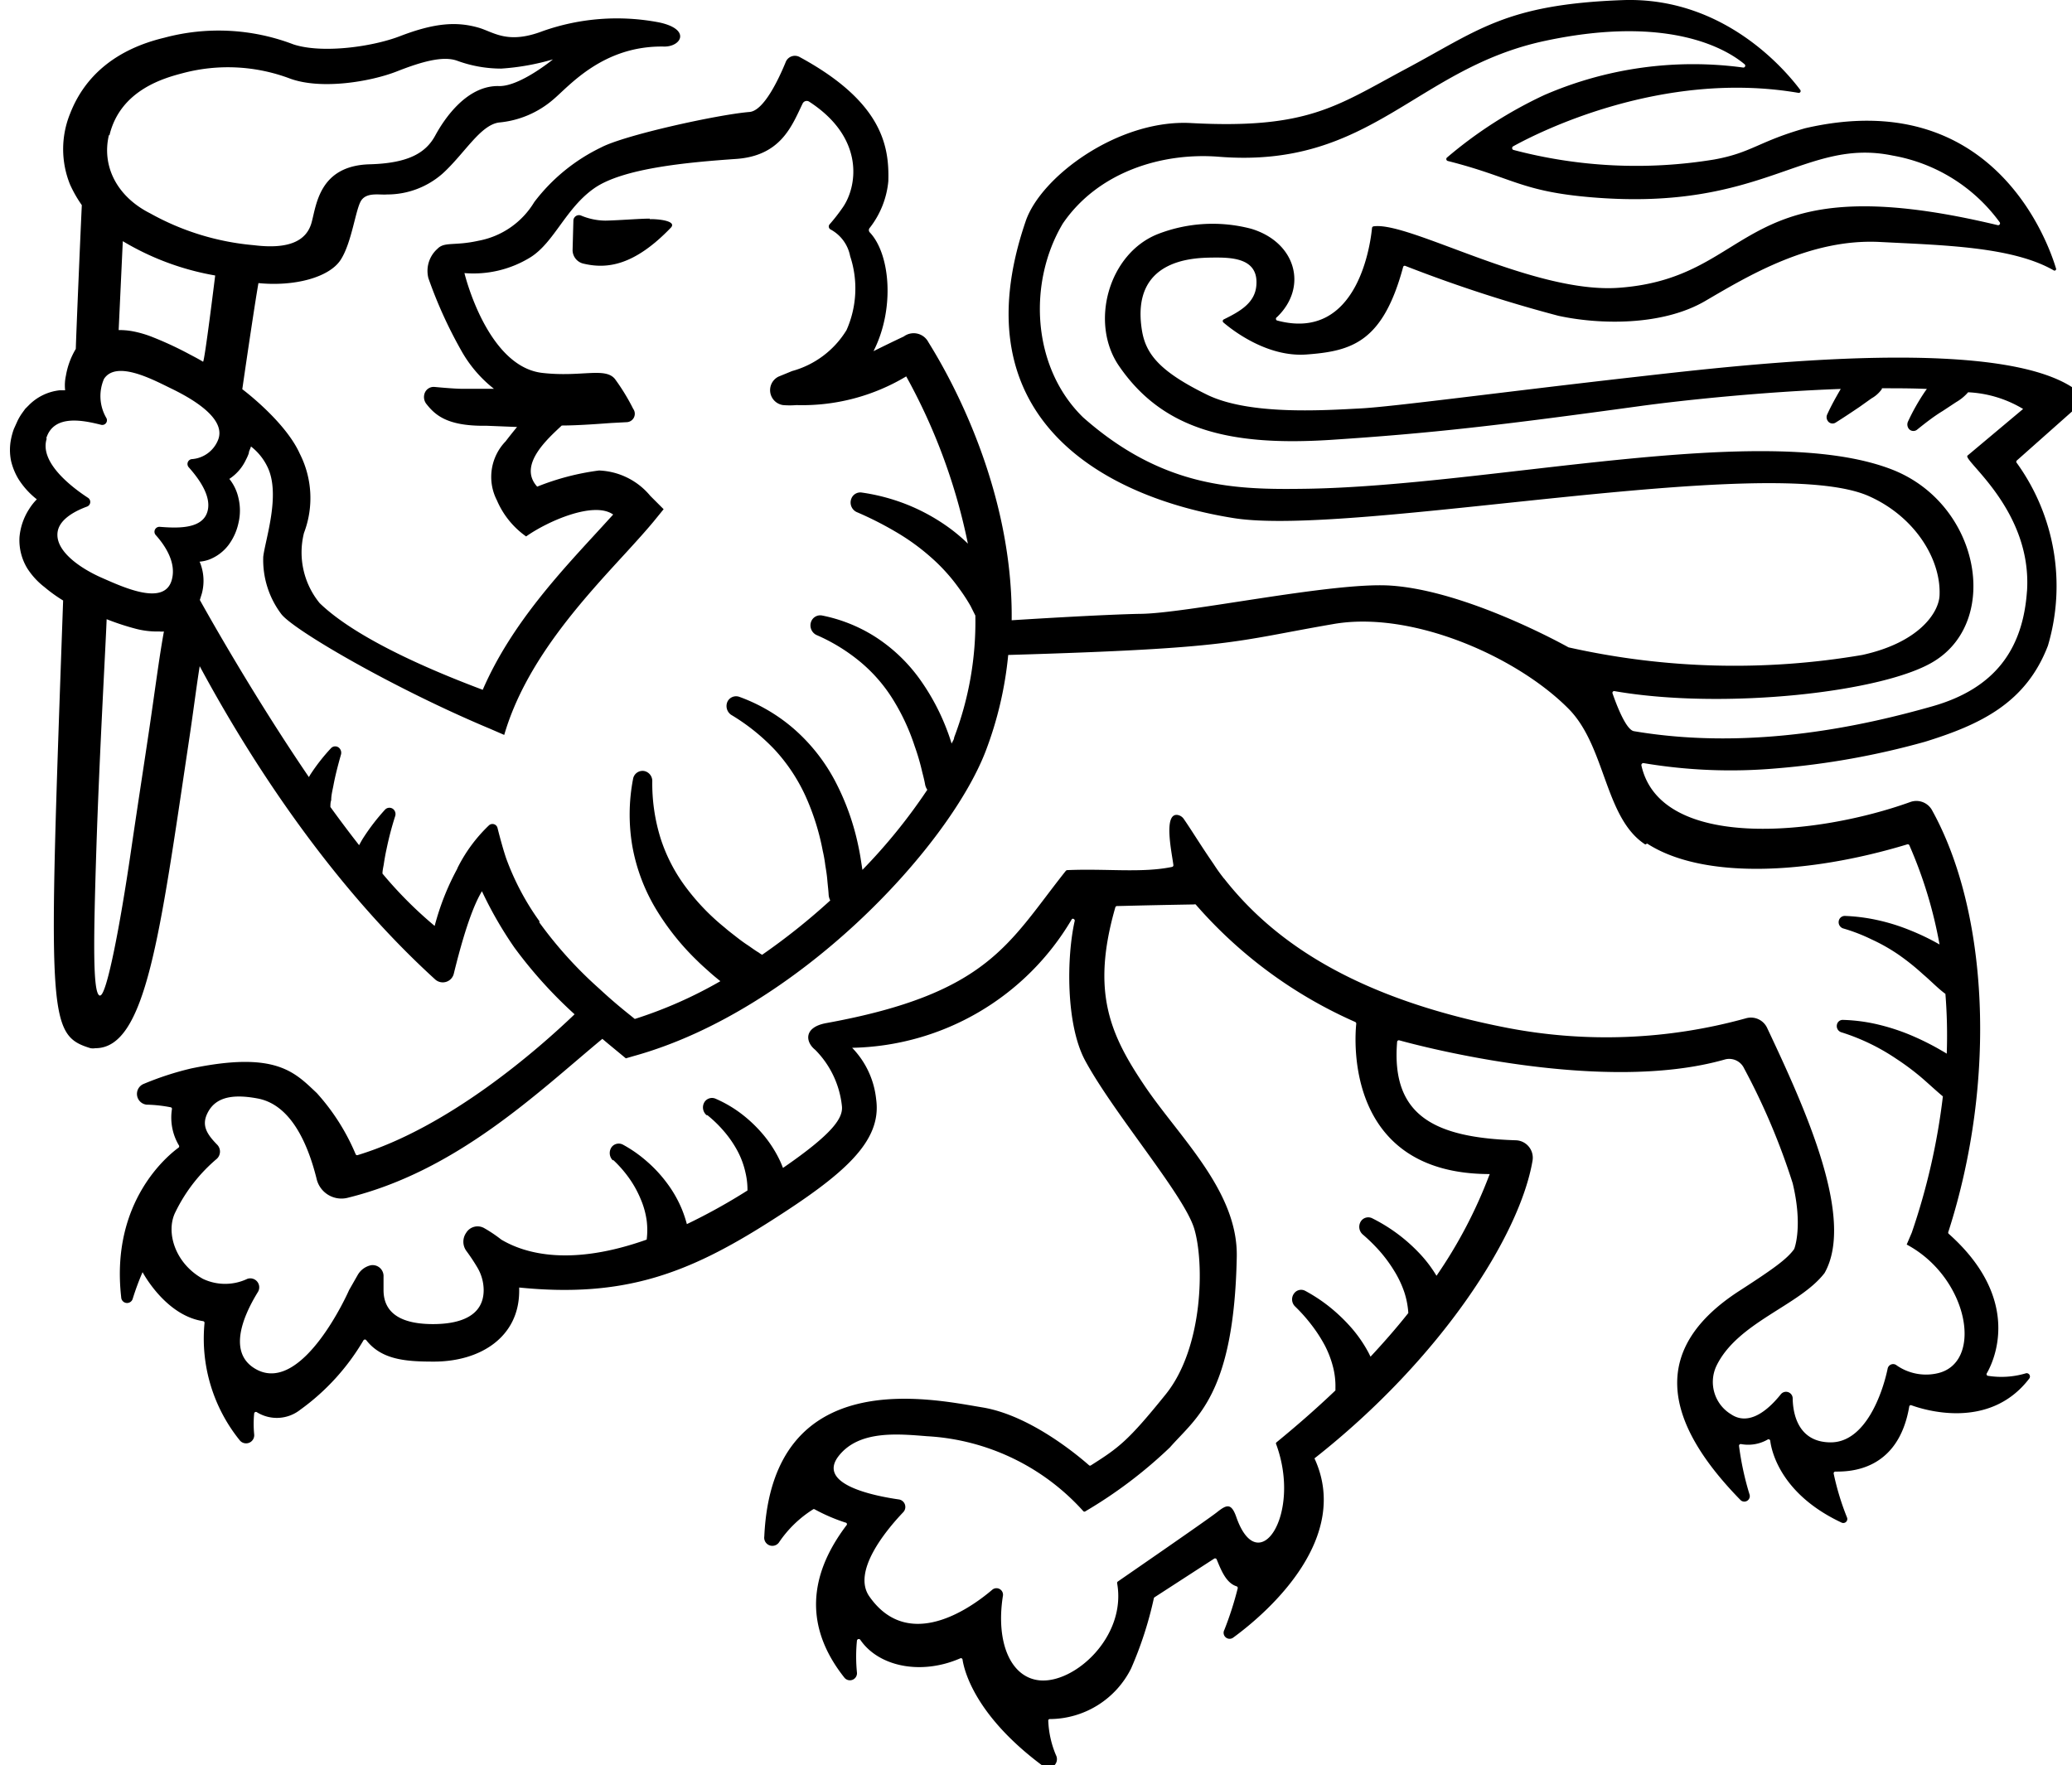 <?xml version="1.0" encoding="UTF-8" standalone="no"?>
<!-- Created with Inkscape (http://www.inkscape.org/) -->

<svg
   xmlns:dc="http://purl.org/dc/elements/1.1/"
   xmlns:cc="http://creativecommons.org/ns#"
   xmlns:rdf="http://www.w3.org/1999/02/22-rdf-syntax-ns#"
   xmlns:svg="http://www.w3.org/2000/svg"
   xmlns="http://www.w3.org/2000/svg"
   xmlns:sodipodi="http://sodipodi.sourceforge.net/DTD/sodipodi-0.dtd"
   xmlns:inkscape="http://www.inkscape.org/namespaces/inkscape"
   width="41.128mm"
   height="35.042mm"
   viewBox="0 0 41.128 35.042"
   version="1.1"
   id="svg8"
   inkscape:version="0.92.5 (2060ec1f9f, 2020-04-08)"
   sodipodi:docname="UniTas_BM_H_Pos_Mono_RGB_2021_NoText.svg">
  <defs
     id="defs2" />
  <sodipodi:namedview
     id="base"
     pagecolor="#ffffff"
     bordercolor="#666666"
     borderopacity="1.0"
     inkscape:pageopacity="0.0"
     inkscape:pageshadow="2"
     inkscape:zoom="0.98994949"
     inkscape:cx="-98.143965"
     inkscape:cy="147.41711"
     inkscape:document-units="mm"
     inkscape:current-layer="Layer_1-2"
     showgrid="false"
     fit-margin-top="0"
     fit-margin-left="0"
     fit-margin-right="0"
     fit-margin-bottom="0"
     inkscape:window-width="1920"
     inkscape:window-height="1137"
     inkscape:window-x="1912"
     inkscape:window-y="-8"
     inkscape:window-maximized="1" />
  <g
     inkscape:label="Layer 1"
     inkscape:groupmode="layer"
     id="layer1"
     transform="translate(164.854,-70.08)">
    <g
       id="Layer_1-2"
       data-name="Layer 1"
       transform="matrix(0.265,0,0,0.265,-290.536,70.077)">
      <path
         inkscape:connector-curvature="0"
         d="m 522.94,16.39 c -0.74,0 -2.31,0.13 -3.32,0.15 a 4.81,4.81 0 0 1 -1.85,-0.39 0.42,0.42 0 0 0 -0.55,0.41 l -0.06,2.21 a 1.05,1.05 0 0 0 0.85,1 c 1.72,0.4 3.76,0.16 6.51,-2.7 0.49,-0.52 -1,-0.66 -1.58,-0.64"
         id="path3713" />
      <path
         inkscape:connector-curvature="0"
         d="m 630.42,30 a 0.15,0.15 0 0 0 0,-0.21 c -4.66,-4.95 -25.48,-2.46 -33.55,-1.55 -10,1.13 -18.21,2.24 -20.69,2.37 -2.71,0.14 -8.25,0.52 -11.44,-1 -3.63,-1.77 -4.66,-3.09 -4.94,-4.89 -0.82,-5.26 3.78,-5.39 5.23,-5.41 1.45,-0.02 3.5,0 3.35,2.05 -0.09,1.37 -1.27,2 -2.46,2.59 a 0.14,0.14 0 0 0 0,0.23 c 0.67,0.57 3.26,2.6 6.2,2.39 3.41,-0.25 5.73,-0.92 7.25,-6.55 a 0.12,0.12 0 0 1 0.16,-0.09 105.16,105.16 0 0 0 11.47,3.74 c 3.08,0.67 7.78,0.77 11,-1.11 3.22,-1.88 7.85,-4.69 13.09,-4.42 4.59,0.24 9.88,0.33 13,2.12 a 0.12,0.12 0 0 0 0.18,-0.15 C 627.64,18.01 623.44,6.39 609.48,9.62 v 0 c -3.51,1 -4,1.83 -6.8,2.34 a 36,36 0 0 1 -15.06,-0.72 0.15,0.15 0 0 1 0,-0.27 c 1.8,-1 11.12,-5.76 21.37,-4 a 0.14,0.14 0 0 0 0.13,-0.22 c -1,-1.33 -5.63,-7 -13.3,-6.73 C 587,0.34 585,2.29 579.47,5.23 c -5.11,2.74 -7.28,4.47 -16,4 -5.42,-0.29 -11.23,4 -12.37,7.35 -5.09,14.85 6,20.73 15.6,22.25 9,1.42 40.21,-5 47.6,-1.63 3.4,1.53 5.38,4.71 5.25,7.44 -0.07,1.28 -1.54,3.51 -5.79,4.44 a 56.84,56.84 0 0 1 -22,-0.57 v 0 c -0.18,-0.1 -7.64,-4.27 -13.37,-4.63 C 574,43.61 563.05,46 559.62,46 c -2.42,0.05 -7.06,0.32 -9.57,0.48 0.12,-11.21 -6,-20.39 -6.27,-20.89 a 1.24,1.24 0 0 0 -1.81,-0.37 c 0,0 -0.8,0.37 -2.27,1.1 1.62,-3.18 1.25,-7.29 -0.28,-8.9 a 0.25,0.25 0 0 1 0,-0.34 6.67,6.67 0 0 0 1.39,-3.49 c 0.08,-2.63 -0.45,-5.94 -6.63,-9.3 a 0.74,0.74 0 0 0 -1.06,0.38 c -0.52,1.27 -1.64,3.65 -2.71,3.73 -2.33,0.19 -9.34,1.72 -11.12,2.66 a 13.8,13.8 0 0 0 -5,4.09 6.19,6.19 0 0 1 -4.19,2.9 c -1.8,0.4 -2.53,0.05 -3.06,0.6 a 2.21,2.21 0 0 0 -0.68,2.2 33.41,33.41 0 0 0 2.42,5.35 9.61,9.61 0 0 0 2.49,2.94 h -2.36 c -0.66,0 -2.07,-0.14 -2.09,-0.14 a 0.72,0.72 0 0 0 -0.71,0.4 0.84,0.84 0 0 0 0.08,0.85 c 0.66,0.84 1.53,1.66 4.3,1.66 h 0.27 L 513,32 c -0.33,0.4 -0.67,0.83 -0.85,1.07 a 3.83,3.83 0 0 0 -0.66,4.42 6.37,6.37 0 0 0 2.19,2.71 c 1.61,-1.14 5.08,-2.67 6.52,-1.64 l -0.84,0.92 c -2.92,3.19 -6.76,7.19 -8.93,12.21 -2.65,-1 -9.18,-3.55 -12.22,-6.5 a 6,6 0 0 1 -1.17,-5.25 7.33,7.33 0 0 0 -0.31,-5.93 c -1.09,-2.44 -4.31,-4.84 -4.31,-4.84 0.42,-2.91 1,-6.78 1.21,-7.95 2.69,0.27 5.29,-0.42 6.15,-1.73 0.86,-1.31 1.13,-3.89 1.57,-4.49 0.44,-0.6 1.37,-0.37 1.91,-0.42 A 6.27,6.27 0 0 0 507.44,13 c 1.63,-1.49 2.8,-3.61 4.2,-3.81 a 7.22,7.22 0 0 0 4.09,-1.74 c 1.19,-1 3.72,-4.05 8.31,-3.95 1.27,0 2,-1.3 -0.4,-1.81 a 16.7,16.7 0 0 0 -8.71,0.65 c -2.61,1 -3.65,0.1 -4.76,-0.24 -1.72,-0.51 -3.4,-0.35 -5.91,0.61 -2.08,0.81 -5.85,1.33 -8,0.63 a 15.69,15.69 0 0 0 -9.69,-0.5 c -3.51,0.84 -5.92,2.77 -7.05,5.69 a 7.06,7.06 0 0 0 0,5.31 9.32,9.32 0 0 0 0.88,1.54 c -0.11,2.3 -0.43,9.89 -0.45,10.77 a 5.79,5.79 0 0 0 -0.74,2 3.41,3.41 0 0 0 -0.06,1.1 h -0.4 a 3.83,3.83 0 0 0 -2.34,1.14 l -0.25,0.25 -0.21,0.29 a 4.14,4.14 0 0 0 -0.36,0.6 l -0.28,0.62 a 5.1,5.1 0 0 0 -0.21,0.75 4.12,4.12 0 0 0 0,1.64 4.74,4.74 0 0 0 0.56,1.37 6,6 0 0 0 1.37,1.51 4.11,4.11 0 0 0 -0.57,0.72 4.61,4.61 0 0 0 -0.73,2.13 4.07,4.07 0 0 0 0.59,2.33 5.56,5.56 0 0 0 1.29,1.4 11.2,11.2 0 0 0 1.39,1 c -1.11,31.27 -1.2,32.54 2.05,33.54 a 1.17,1.17 0 0 0 0.37,0 c 3.78,0 4.82,-8.42 7,-23 0.32,-2.11 0.55,-4 0.81,-5.62 2.69,5 8.79,15.42 17.65,23.48 a 0.85,0.85 0 0 0 1.39,-0.47 c 1,-4.08 1.71,-5.49 2.1,-6.15 a 29.24,29.24 0 0 0 2.43,4.22 33.68,33.68 0 0 0 4.51,5 v 0 c -2.68,2.57 -9.37,8.46 -16.25,10.55 A 0.12,0.12 0 0 1 500.91,86.48 16.11,16.11 0 0 0 498,81.9 c -1.65,-1.55 -3.05,-3.17 -9.42,-1.84 a 22.61,22.61 0 0 0 -3.58,1.17 0.81,0.81 0 0 0 0.25,1.54 10.43,10.43 0 0 1 1.82,0.2 0.12,0.12 0 0 1 0.08,0.14 4.08,4.08 0 0 0 0.51,2.69 0.14,0.14 0 0 1 0,0.18 c -0.73,0.53 -5.13,4 -4.31,11.22 a 0.44,0.44 0 0 0 0.86,0.12 19.51,19.51 0 0 1 0.74,-2 c 0.36,0.65 2,3.29 4.54,3.67 a 0.13,0.13 0 0 1 0.1,0.15 12.13,12.13 0 0 0 2.65,8.79 0.61,0.61 0 0 0 1.07,-0.47 8,8 0 0 1 0,-1.55 0.13,0.13 0 0 1 0.2,-0.1 2.83,2.83 0 0 0 3.26,-0.19 17,17 0 0 0 4.73,-5.2 0.13,0.13 0 0 1 0.21,0 c 1.16,1.48 3,1.6 5.06,1.6 3.5,0 6.39,-1.85 6.39,-5.3 0,-0.08 0,-0.16 0,-0.25 7.85,0.79 12.65,-1.05 18.74,-4.92 5.59,-3.55 8.43,-6 8,-9.17 a 6.49,6.49 0 0 0 -1.8,-3.87 19.52,19.52 0 0 0 16.44,-9.61 c 0.08,-0.14 0.27,0 0.23,0.11 -0.61,2.7 -0.67,7.75 0.78,10.45 2.16,4 7.4,10.06 8.17,12.59 0.77,2.53 0.7,8.91 -2.13,12.42 -2.83,3.51 -3.52,4 -5.6,5.32 a 0.11,0.11 0 0 1 -0.14,0 c -0.54,-0.47 -4.27,-3.73 -8,-4.34 -3.73,-0.61 -15.73,-3.3 -16.33,9.67 a 0.61,0.61 0 0 0 1.09,0.46 8.6,8.6 0 0 1 2.58,-2.5 0.1,0.1 0 0 1 0.09,0 13.45,13.45 0 0 0 2.32,1 0.12,0.12 0 0 1 0.07,0.21 c -2,2.65 -3.85,6.76 -0.14,11.42 a 0.53,0.53 0 0 0 0.93,-0.4 12,12 0 0 1 0,-2.39 0.14,0.14 0 0 1 0.25,-0.06 c 1.36,2 4.53,2.68 7.49,1.39 a 0.12,0.12 0 0 1 0.17,0.1 c 0.12,0.78 0.9,4.16 6,7.95 a 0.65,0.65 0 0 0 1,-0.79 7.3,7.3 0 0 1 -0.58,-2.6 0.11,0.11 0 0 1 0.12,-0.11 6.84,6.84 0 0 0 6.09,-3.8 28,28 0 0 0 1.7,-5.25 0.12,0.12 0 0 1 0.06,-0.08 l 4.46,-2.89 a 0.13,0.13 0 0 1 0.19,0.07 c 0.34,0.83 0.71,1.75 1.47,2 a 0.13,0.13 0 0 1 0.1,0.16 25,25 0 0 1 -1,3.11 0.45,0.45 0 0 0 0.66,0.58 c 2.93,-2.14 8.8,-7.57 6.09,-13.43 9.53,-7.5 15.38,-16.73 16.33,-22.28 a 1.31,1.31 0 0 0 -1.22,-1.55 c -6.1,-0.19 -9.37,-1.83 -8.92,-7.36 a 0.13,0.13 0 0 1 0.16,-0.13 c 1.55,0.43 15.24,4.06 24.41,1.43 a 1.23,1.23 0 0 1 1.42,0.67 50.3,50.3 0 0 1 3.64,8.61 c 0.76,3.15 0.16,4.82 0.11,4.93 v 0 c -0.53,0.74 -1.52,1.46 -4.12,3.14 -6.53,4.23 -5.87,9.56 0.11,15.67 a 0.41,0.41 0 0 0 0.67,-0.42 21.88,21.88 0 0 1 -0.79,-3.65 0.13,0.13 0 0 1 0.16,-0.13 2.92,2.92 0 0 0 2,-0.35 0.13,0.13 0 0 1 0.18,0.11 c 0.1,0.79 0.8,4 5.36,6.13 a 0.3,0.3 0 0 0 0.39,-0.39 19.71,19.71 0 0 1 -1,-3.29 0.13,0.13 0 0 1 0.14,-0.15 c 1,0 4.69,0 5.52,-4.87 a 0.12,0.12 0 0 1 0.16,-0.1 c 0.88,0.32 5.83,1.93 8.83,-2 a 0.25,0.25 0 0 0 -0.23,-0.4 6.4,6.4 0 0 1 -2.89,0.19 0.13,0.13 0 0 1 -0.05,-0.2 c 0.47,-0.82 2.75,-5.45 -2.88,-10.45 a 0.16,0.16 0 0 1 0,-0.16 c 3.67,-11.44 2.94,-24 -1.21,-31.52 a 1.34,1.34 0 0 0 -1.63,-0.66 c -7.1,2.56 -18.74,3.64 -20.16,-2.73 a 0.15,0.15 0 0 1 0.15,-0.18 39.22,39.22 0 0 0 9.92,0.4 59,59 0 0 0 11.18,-2 c 4.16,-1.29 7.56,-2.91 9.2,-7.2 a 15.76,15.76 0 0 0 -2.33,-13.68 0.13,0.13 0 0 1 0,-0.19 z M 483.47,18.08 a 20.16,20.16 0 0 0 6.92,2.57 c 0,0 -0.8,6.52 -0.91,6.46 -0.33,-0.2 -0.66,-0.37 -1,-0.55 a 26.05,26.05 0 0 0 -2.72,-1.27 8.11,8.11 0 0 0 -1.6,-0.47 5.37,5.37 0 0 0 -1,-0.08 z m -1,-7.93 c 0.82,-3.45 4.22,-4.32 5.5,-4.66 A 13.17,13.17 0 0 1 496,5.9 c 2.36,0.86 6.07,0.22 8,-0.54 1.93,-0.76 3.48,-1.17 4.51,-0.8 a 9.59,9.59 0 0 0 3.31,0.59 17.88,17.88 0 0 0 3.87,-0.69 c 0,0 -2.43,2 -4,2 -2.42,-0.09 -4.12,2.42 -4.82,3.71 -0.7,1.29 -2,2.07 -4.9,2.15 -3.83,0.1 -4,3.12 -4.37,4.4 -0.37,1.28 -1.6,2 -4.32,1.66 A 19.36,19.36 0 0 1 485.53,16 c -2.51,-1.26 -3.65,-3.55 -3.1,-5.87 m -4.69,22.71 c 0.57,-1.84 2.84,-1.32 4.12,-1 a 0.35,0.35 0 0 0 0.38,-0.51 3.25,3.25 0 0 1 -0.18,-2.93 c 0.93,-1.43 3.7,0.07 5,0.7 1.3,0.63 4.21,2.17 3.55,3.86 a 2.29,2.29 0 0 1 -2,1.45 0.37,0.37 0 0 0 -0.2,0.61 c 0.71,0.8 1.83,2.25 1.35,3.46 -0.48,1.21 -2.37,1.09 -3.53,1 a 0.37,0.37 0 0 0 -0.29,0.62 c 0.68,0.76 1.56,2.05 1.2,3.35 -0.54,2 -3.62,0.56 -5.24,-0.15 -1.62,-0.71 -3.59,-2.05 -3.3,-3.51 0.19,-0.94 1.38,-1.53 2.2,-1.83 a 0.37,0.37 0 0 0 0.07,-0.65 c -1.24,-0.81 -3.66,-2.66 -3.1,-4.43 m 4,41.72 c -0.58,0 -0.49,-4.34 -0.28,-11 0.23,-7.14 0.71,-15.45 0.77,-17.2 a 18.89,18.89 0 0 0 2.27,0.74 6.35,6.35 0 0 0 1.69,0.18 1.31,1.31 0 0 0 0.33,0 c -0.35,1.9 -0.68,4.5 -1.13,7.53 -0.33,2.23 -0.86,5.65 -1.35,9 -0.8,5.48 -1.81,10.76 -2.3,10.74 m 32.93,-5.53 a 19.55,19.55 0 0 1 -2.51,-4.73 c -0.19,-0.55 -0.45,-1.48 -0.65,-2.28 a 0.39,0.39 0 0 0 -0.65,-0.2 11.5,11.5 0 0 0 -2.29,3.07 1.59,1.59 0 0 0 -0.09,0.2 19,19 0 0 0 -1.68,4.26 30.74,30.74 0 0 1 -3.91,-3.92 c 0,-0.21 0.05,-0.43 0.09,-0.65 0.06,-0.4 0.13,-0.81 0.22,-1.21 a 23.69,23.69 0 0 1 0.64,-2.44 v 0 a 0.49,0.49 0 0 0 -0.11,-0.5 0.45,0.45 0 0 0 -0.64,0 15.64,15.64 0 0 0 -1.64,2.13 c -0.11,0.17 -0.21,0.36 -0.31,0.54 -0.72,-0.92 -1.44,-1.88 -2.15,-2.86 0,-0.17 0,-0.34 0.06,-0.51 0,-0.38 0.1,-0.75 0.17,-1.12 0.14,-0.75 0.34,-1.51 0.56,-2.29 v 0 a 0.5,0.5 0 0 0 -0.11,-0.48 0.43,0.43 0 0 0 -0.64,0 14.34,14.34 0 0 0 -1.56,2 l -0.09,0.16 c -3.92,-5.75 -7.23,-11.58 -8.17,-13.27 l 0.15,-0.48 a 3.69,3.69 0 0 0 -0.08,-2.17 2,2 0 0 0 -0.09,-0.22 2.76,2.76 0 0 0 0.67,-0.14 3.3,3.3 0 0 0 1.5,-1.11 4.26,4.26 0 0 0 0.74,-1.63 4.05,4.05 0 0 0 0,-1.9 3.48,3.48 0 0 0 -0.68,-1.42 3.48,3.48 0 0 0 1.25,-1.45 3.33,3.33 0 0 0 0.21,-0.48 c 0,-0.15 0.11,-0.31 0.16,-0.5 a 4.28,4.28 0 0 1 1.24,1.54 c 1,2.06 -0.17,5.44 -0.32,6.72 a 6.73,6.73 0 0 0 1.34,4.28 c 0.87,1.19 8.52,5.63 15.65,8.61 l 1.06,0.46 c 1.63,-5.6 6,-10.25 9.2,-13.74 0.73,-0.8 1.42,-1.56 2,-2.26 l 0.74,-0.91 -1,-1 a 5.24,5.24 0 0 0 -3.84,-1.9 18.92,18.92 0 0 0 -4.63,1.21 c -1.47,-1.61 0.8,-3.6 1.84,-4.58 1.26,0 3,-0.14 3.73,-0.19 l 1.13,-0.06 a 0.63,0.63 0 0 0 0.49,-1 15.63,15.63 0 0 0 -1.37,-2.24 c -0.74,-0.9 -2.53,-0.12 -5.43,-0.45 -4.16,-0.47 -5.84,-7.48 -5.84,-7.48 A 8.12,8.12 0 0 0 514,19.29 c 1.79,-1.12 2.64,-3.68 4.79,-5.18 2.15,-1.5 7,-1.94 10.6,-2.19 3.39,-0.23 4.2,-2.5 5,-4.15 a 0.34,0.34 0 0 1 0.48,-0.15 c 4.25,2.75 3.61,6.45 2.48,8 a 13.64,13.64 0 0 1 -0.94,1.2 0.25,0.25 0 0 0 0.07,0.38 2.88,2.88 0 0 1 1.47,2 7.69,7.69 0 0 1 -0.27,5.54 6.91,6.91 0 0 1 -4.08,3.07 c -0.24,0.1 -0.58,0.24 -1,0.41 a 1.13,1.13 0 0 0 0.33,2.14 v 0 a 6.08,6.08 0 0 0 1,0 v 0 a 15.13,15.13 0 0 0 8.22,-2.15 44,44 0 0 1 4.62,12.53 13,13 0 0 0 -1.34,-1.14 14.62,14.62 0 0 0 -3.2,-1.78 14.92,14.92 0 0 0 -3.42,-0.91 0.72,0.72 0 0 0 -0.77,0.46 0.79,0.79 0 0 0 0.39,1 v 0 a 25.56,25.56 0 0 1 2.91,1.47 16.49,16.49 0 0 1 2.66,1.92 13.6,13.6 0 0 1 2.1,2.32 13.22,13.22 0 0 1 0.87,1.33 l 0.36,0.72 v 0.06 a 24.34,24.34 0 0 1 -1.59,9.07 c 0,0.15 -0.12,0.3 -0.19,0.46 -0.09,-0.3 -0.19,-0.6 -0.3,-0.89 a 16.69,16.69 0 0 0 -2.13,-4 12.3,12.3 0 0 0 -3.29,-3.11 11.62,11.62 0 0 0 -4,-1.6 0.73,0.73 0 0 0 -0.8,0.46 0.8,0.8 0 0 0 0.39,1 v 0 a 13.62,13.62 0 0 1 3.27,2 11.64,11.64 0 0 1 2.46,2.82 16,16 0 0 1 1.63,3.5 16.85,16.85 0 0 1 0.56,1.91 c 0.08,0.32 0.17,0.65 0.23,1 a 1.1,1.1 0 0 0 0.16,0.37 41.8,41.8 0 0 1 -4.86,6 l -0.12,-0.77 C 538.69,64 538.61,63.6 538.52,63.19 a 18.6,18.6 0 0 0 -1.71,-4.69 13.63,13.63 0 0 0 -3.08,-3.89 13,13 0 0 0 -4.1,-2.4 0.72,0.72 0 0 0 -0.86,0.35 0.8,0.8 0 0 0 0.26,1 v 0 a 15.3,15.3 0 0 1 3.3,2.65 13.23,13.23 0 0 1 2.29,3.47 18.11,18.11 0 0 1 1.28,4.08 10.18,10.18 0 0 1 0.19,1.08 c 0.06,0.36 0.12,0.73 0.15,1.1 0.03,0.37 0.08,0.73 0.1,1.1 a 1.11,1.11 0 0 0 0.12,0.43 48.66,48.66 0 0 1 -5.1,4.07 1.32,1.32 0 0 1 -0.25,-0.16 c -0.31,-0.18 -0.59,-0.4 -0.88,-0.59 -0.29,-0.19 -0.58,-0.41 -0.86,-0.63 -0.28,-0.22 -0.56,-0.43 -0.82,-0.66 a 16.78,16.78 0 0 1 -2.89,-3 12.45,12.45 0 0 1 -1.91,-3.69 13.79,13.79 0 0 1 -0.62,-4.29 v 0 a 0.76,0.76 0 0 0 -0.58,-0.74 0.72,0.72 0 0 0 -0.86,0.59 14.09,14.09 0 0 0 -0.06,5 13.91,13.91 0 0 0 1.79,4.77 19,19 0 0 0 3.1,3.87 c 0.29,0.29 0.59,0.55 0.89,0.82 0.3,0.27 0.55,0.47 0.82,0.69 a 32.63,32.63 0 0 1 -6.41,2.83 l -0.32,-0.26 c -0.83,-0.66 -1.6,-1.32 -2.33,-2 a 30.72,30.72 0 0 1 -4.52,-5 m 71.16,19 a 35.26,35.26 0 0 1 -3.94,7.5 v 0 a 9.68,9.68 0 0 0 -1.39,-1.8 12.55,12.55 0 0 0 -3.43,-2.51 0.66,0.66 0 0 0 -0.83,0.21 0.76,0.76 0 0 0 0.12,1 v 0 a 13.06,13.06 0 0 1 1.3,1.28 10.74,10.74 0 0 1 1.08,1.48 7.72,7.72 0 0 1 0.74,1.57 6.31,6.31 0 0 1 0.3,1.56 c -0.91,1.15 -1.87,2.24 -2.83,3.27 -0.07,-0.13 -0.13,-0.27 -0.2,-0.39 a 10,10 0 0 0 -1.33,-1.88 13,13 0 0 0 -1.58,-1.49 12.16,12.16 0 0 0 -1.78,-1.17 0.65,0.65 0 0 0 -0.82,0.17 0.74,0.74 0 0 0 0.06,1 v 0 a 12.4,12.4 0 0 1 1.22,1.37 11.07,11.07 0 0 1 1,1.54 7.49,7.49 0 0 1 0.62,1.62 5.74,5.74 0 0 1 0.18,1.57 v 0 0.19 c -1.54,1.47 -3.06,2.78 -4.43,3.9 a 0.13,0.13 0 0 0 0,0.15 c 1.92,5.27 -1.35,10.18 -3,5.42 -0.38,-1.08 -0.74,-0.9 -1.45,-0.34 -0.71,0.56 -6.69,4.68 -7.41,5.18 a 0.13,0.13 0 0 0 -0.06,0.14 c 0.71,4 -3.19,7.52 -5.81,7.27 -2.17,-0.21 -3.29,-2.84 -2.75,-6.31 a 0.49,0.49 0 0 0 -0.78,-0.49 c -2.29,1.95 -6.53,4.39 -9.23,0.5 -1.27,-1.84 1.18,-4.86 2.55,-6.3 a 0.57,0.57 0 0 0 -0.31,-0.95 c -2.09,-0.3 -6.17,-1.18 -4.52,-3.27 1.53,-1.94 4.45,-1.64 6.61,-1.47 a 17,17 0 0 1 11.71,5.62 0.12,0.12 0 0 0 0.16,0 34.22,34.22 0 0 0 6.33,-4.79 c 1.94,-2.22 4.8,-3.9 5,-14.28 0.09,-4.92 -4.29,-8.93 -6.9,-12.8 C 557.4,77.49 556,74.31 557.81,68 a 0.14,0.14 0 0 1 0.12,-0.11 c 0.33,0 1.66,-0.05 5.8,-0.12 a 0.12,0.12 0 0 1 0.1,0 34,34 0 0 0 11.94,8.8 0.14,0.14 0 0 1 0.09,0.14 c -0.12,1.15 -0.85,11.26 10,11.26 m 11.79,-24.76 c 4.16,2.69 12,2.33 19.48,0.06 a 0.13,0.13 0 0 1 0.16,0.07 33.11,33.11 0 0 1 2.26,7.43 17.4,17.4 0 0 0 -2.22,-1.07 14.81,14.81 0 0 0 -2.4,-0.75 13.81,13.81 0 0 0 -2.47,-0.32 0.46,0.46 0 0 0 -0.45,0.34 0.49,0.49 0 0 0 0.3,0.59 v 0 a 13.28,13.28 0 0 1 2.15,0.83 13.53,13.53 0 0 1 2,1.13 17.56,17.56 0 0 1 1.85,1.48 c 0.58,0.49 1.14,1.08 1.68,1.47 v 0 a 39.16,39.16 0 0 1 0.1,4.48 c -0.2,-0.13 -0.41,-0.24 -0.61,-0.36 a 20.11,20.11 0 0 0 -2.29,-1.11 15.87,15.87 0 0 0 -2.4,-0.75 12.94,12.94 0 0 0 -2.47,-0.31 0.44,0.44 0 0 0 -0.45,0.33 0.49,0.49 0 0 0 0.3,0.59 v 0 a 15.79,15.79 0 0 1 4.15,2 19.09,19.09 0 0 1 1.84,1.37 c 0.56,0.48 1.11,1 1.64,1.44 a 49.23,49.23 0 0 1 -2.33,10.21 v 0 l -0.38,0.89 c 4.7,2.51 5.81,9 2.19,9.67 a 3.85,3.85 0 0 1 -2.93,-0.61 0.42,0.42 0 0 0 -0.69,0.25 c -0.39,1.86 -1.67,5.51 -4.26,5.51 -2.15,0 -2.81,-1.67 -2.85,-3.26 a 0.5,0.5 0 0 0 -0.89,-0.34 c -1.31,1.63 -2.62,2.24 -3.72,1.5 a 2.83,2.83 0 0 1 -1.12,-3.59 c 1.56,-3.3 6.24,-4.54 8.12,-7 0,0 0,0 0,0 2.31,-4.1 -1.5,-12.41 -4.29,-18.33 a 1.34,1.34 0 0 0 -1.6,-0.75 39.17,39.17 0 0 1 -17.86,0.72 C 575.91,74.83 569.73,70.64 565.96,65.83 a 0.27,0.27 0 0 1 -0.07,-0.08 c -0.25,-0.32 -0.48,-0.64 -0.71,-1 v 0 c -1,-1.45 -1.64,-2.52 -2.23,-3.37 a 0.71,0.71 0 0 0 -0.45,-0.31 c -1.12,-0.2 -0.45,2.85 -0.34,3.73 a 0.13,0.13 0 0 1 -0.1,0.16 c -2.27,0.47 -4.92,0.11 -7.86,0.24 a 0.17,0.17 0 0 0 -0.1,0.06 c -4.28,5.38 -5.74,9.18 -17.94,11.4 -1.7,0.31 -1.57,1.41 -0.83,2 a 7,7 0 0 1 2,4.18 c 0.12,0.9 -0.62,2.06 -4.41,4.67 -0.09,-0.23 -0.18,-0.45 -0.29,-0.67 a 9.1,9.1 0 0 0 -1.29,-1.94 10.31,10.31 0 0 0 -1.61,-1.5 9.31,9.31 0 0 0 -1.87,-1.08 0.67,0.67 0 0 0 -0.81,0.24 0.76,0.76 0 0 0 0.15,1 h 0.06 a 9.26,9.26 0 0 1 1.27,1.24 8.18,8.18 0 0 1 1,1.47 6.34,6.34 0 0 1 0.58,1.59 5.56,5.56 0 0 1 0.15,1.34 44.15,44.15 0 0 1 -4.54,2.52 9.39,9.39 0 0 0 -0.35,-1.06 9,9 0 0 0 -1.13,-2 10.13,10.13 0 0 0 -1.54,-1.66 9.75,9.75 0 0 0 -1.78,-1.24 0.67,0.67 0 0 0 -0.82,0.17 0.77,0.77 0 0 0 0.06,1 h 0.06 a 9,9 0 0 1 1.17,1.34 7.89,7.89 0 0 1 0.86,1.55 6.24,6.24 0 0 1 0.46,1.63 5.72,5.72 0 0 1 0,1.43 c -5.63,2 -9.06,1.09 -10.89,0 v 0 a 10.32,10.32 0 0 0 -1.28,-0.86 1,1 0 0 0 -1.35,0.35 1.17,1.17 0 0 0 0,1.34 14.52,14.52 0 0 1 0.82,1.23 3.36,3.36 0 0 1 0.49,1.72 c 0,1.93 -1.73,2.55 -3.8,2.55 -2.07,0 -3.7,-0.62 -3.7,-2.55 v -1 a 0.82,0.82 0 0 0 -0.94,-0.86 1.51,1.51 0 0 0 -1,0.74 l -0.64,1.12 v 0 c -0.09,0.22 -3.43,7.66 -6.84,6 -2.25,-1.12 -1.24,-3.82 0,-5.84 a 0.67,0.67 0 0 0 -0.78,-1 3.88,3.88 0 0 1 -3.33,0 c -2.11,-1.17 -2.8,-3.53 -2.06,-5 a 12.21,12.21 0 0 1 3.11,-4 0.74,0.74 0 0 0 0,-1.07 c -0.75,-0.77 -1.15,-1.41 -0.73,-2.3 0.52,-1.1 1.62,-1.54 3.74,-1.15 2.39,0.42 3.72,3.09 4.45,6 a 1.91,1.91 0 0 0 2.28,1.46 v 0 c 8.22,-2 14.27,-7.89 19.13,-11.92 l 0.44,0.37 1.32,1.09 0.62,-0.18 c 12.17,-3.38 23.54,-15.58 26.33,-22.83 a 27.58,27.58 0 0 0 1.69,-7.21 c 17,-0.5 16.73,-1 24.32,-2.31 5.89,-1.05 13.78,2.43 17.65,6.34 2.8,2.82 2.69,8.19 5.75,10.17 m 28.59,-19 c -0.3,4.38 -2.41,7.32 -7.1,8.65 -4.69,1.33 -13.32,3.39 -22.34,1.86 -0.62,-0.1 -1.36,-2.13 -1.6,-2.82 a 0.13,0.13 0 0 1 0.15,-0.18 c 8.15,1.42 20.3,0.09 24,-2.28 4.94,-3.12 3.3,-11.8 -3.24,-14.33 -9.57,-3.7 -30,1.25 -43.93,1.45 -5.11,0.07 -10.59,0 -16.64,-5.35 -3.85,-3.75 -4.15,-10.11 -1.52,-14.52 v 0 c 2.63,-3.86 7.43,-5.36 11.75,-5 11.39,0.88 14.68,-6.65 24.43,-8.7 9.43,-2 13.69,0.76 14.88,1.76 a 0.14,0.14 0 0 1 -0.11,0.25 28,28 0 0 0 -14.88,2.06 32.26,32.26 0 0 0 -7.3,4.69 0.15,0.15 0 0 0 0.06,0.25 c 4.9,1.24 5.46,2.29 10.86,2.73 12.84,1.05 15.86,-4.51 22.49,-3.13 a 12.6,12.6 0 0 1 8,5 0.14,0.14 0 0 1 -0.15,0.21 c -19.77,-4.74 -17.79,3.91 -28.36,4.69 -6.41,0.48 -15.74,-5 -18.4,-4.6 a 0.14,0.14 0 0 0 -0.11,0.13 c -0.1,1 -1,8.57 -7.12,6.92 a 0.14,0.14 0 0 1 0,-0.25 c 2.34,-2.24 1.43,-5.61 -1.93,-6.62 a 11.33,11.33 0 0 0 -7,0.4 c -3.68,1.46 -5.12,6.65 -2.9,9.88 3.33,4.86 8.45,6 15.8,5.54 7.64,-0.5 12.62,-1.08 23.26,-2.54 3.14,-0.43 9.18,-1.07 15,-1.28 -0.36,0.62 -0.71,1.24 -1,1.88 a 0.49,0.49 0 0 0 0,0.47 0.43,0.43 0 0 0 0.62,0.17 v 0 c 0.62,-0.39 1.22,-0.79 1.81,-1.19 l 0.87,-0.62 a 2.37,2.37 0 0 0 0.78,-0.7 V 29.1 c 1.17,0 2.3,0 3.37,0.05 l -0.13,0.18 a 15.93,15.93 0 0 0 -1.29,2.28 0.53,0.53 0 0 0 0.05,0.5 0.44,0.44 0 0 0 0.64,0.09 v 0 c 0.62,-0.5 1.26,-1 1.92,-1.4 l 1,-0.66 a 3.48,3.48 0 0 0 0.9,-0.74 8.77,8.77 0 0 1 4.12,1.25 l -4.16,3.49 c -0.43,0.33 4.87,4.07 4.45,10.19"
         id="path3715" />
    </g>
  </g>
</svg>
